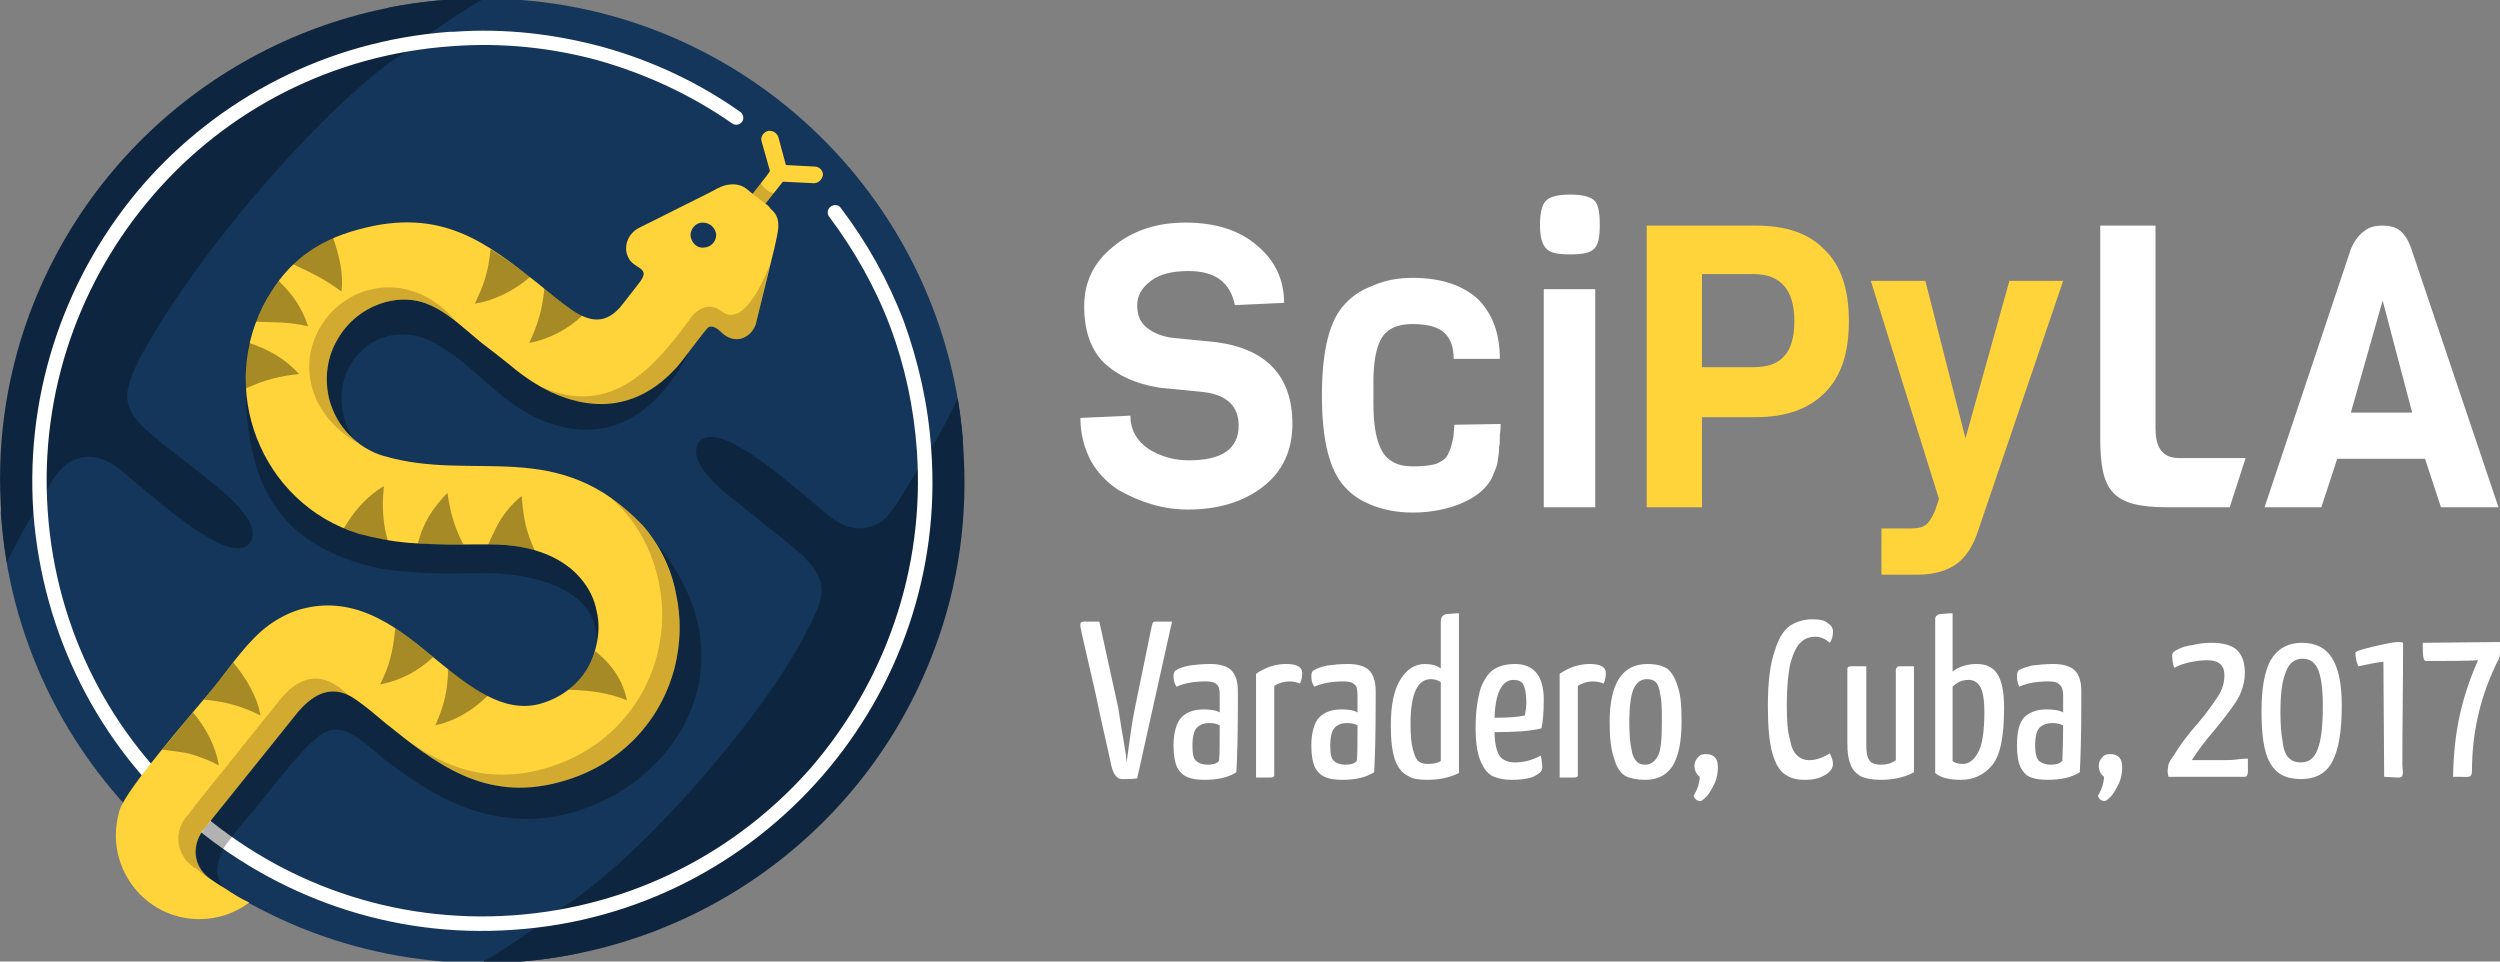 <?xml version="1.0" encoding="UTF-8"?>
<!DOCTYPE svg PUBLIC "-//W3C//DTD SVG 1.1//EN" "http://www.w3.org/Graphics/SVG/1.1/DTD/svg11.dtd">
<!-- Creator: CorelDRAW X7 -->
<svg xmlns="http://www.w3.org/2000/svg" xml:space="preserve" width="33.02mm" height="12.7mm" version="1.1" style="shape-rendering:geometricPrecision; text-rendering:geometricPrecision; image-rendering:optimizeQuality; fill-rule:evenodd; clip-rule:evenodd"
viewBox="0 0 3302 1270"
 xmlns:xlink="http://www.w3.org/1999/xlink">
 <rect x="0" y="0" width="3302" height="1270" fill="#808080" stroke="none"/>
 <defs>
  <style type="text/css">
   <![CDATA[
    .fil1 {fill:#0E253F}
    .fil0 {fill:#14365B}
    .fil4 {fill:#FFD43B}
    .fil7 {fill:white}
    .fil2 {fill:white;fill-rule:nonzero}
    .fil5 {fill:#1A0000;fill-opacity:0.2}
    .fil3 {fill:black;fill-opacity:0.302}
    .fil6 {fill:black;fill-opacity:0.349}
   ]]>
  </style>
 </defs>
 <g id="Capa_x0020_1">
  <g id="_142100089360">
   <path class="fil0" d="M640 -2c333,1 605,258 632,584l-508 677c-42,9 -85,13 -129,13 -338,-1 -613,-265 -634,-596l512 -666c41,-8 83,-12 127,-12z"/>
   <path class="fil1" d="M568 44c25,-17 48,-33 72,-46 -260,-1 -497,157 -595,401 -34,85 -49,176 -44,267 1,26 4,52 8,77 11,-23 23,-45 35,-65 12,-19 26,-52 44,-65 24,-16 47,-11 69,6 33,26 113,101 154,105 17,2 25,-10 22,-25 -4,-17 -23,-37 -47,-57 -40,-32 -86,-66 -100,-81 -17,-19 -21,-34 -16,-51 6,-28 34,-70 47,-92 10,-16 22,-33 34,-50l0 0c83,-118 213,-257 286,-300l0 0 31 -24z"/>
   <path class="fil1" d="M706 1226c-24,17 -48,33 -71,46 259,1 497,-157 594,-401 33,-82 49,-172 44,-268 -1,-25 -4,-51 -8,-77 -11,23 -22,45 -35,66l-17 27c-12,17 -32,58 -48,69 -23,16 -47,11 -68,-5 -34,-27 -114,-102 -155,-106 -17,-1 -25,11 -22,25 4,17 23,38 48,57 39,32 85,66 99,82 26,28 21,48 4,82 -57,121 -237,323 -334,379l0 0 -31 24z"/>
   <path class="fil2" d="M1095 286c-3,-4 -2,-10 2,-13 4,-3 10,-3 13,1 35,46 63,96 84,151 19,53 32,109 36,169 12,163 -44,316 -144,431 -100,115 -244,192 -407,203 -164,12 -317,-45 -432,-144 -115,-100 -191,-244 -203,-408 -11,-163 45,-316 144,-431 100,-115 243,-191 406,-203l5 0c68,-5 134,3 197,20 65,18 127,47 182,86 4,3 5,9 2,13 -3,4 -9,5 -13,2 -53,-37 -113,-65 -176,-83 -62,-17 -127,-24 -194,-19 -159,11 -298,85 -394,196 -97,112 -151,260 -140,418 11,159 85,298 197,394 111,97 259,151 417,140 159,-11 298,-85 395,-196 96,-112 150,-260 139,-418 -4,-57 -16,-112 -35,-163 -20,-53 -48,-102 -81,-146z"/>
   <path class="fil3" d="M324 510l0 0c2,118 35,198 148,233 22,7 44,11 66,12 43,4 67,2 108,2 63,1 147,23 142,95 1,-4 2,-8 2,-13l0 0 0 -1c0,0 0,-1 0,-2l0 0 0 -1 0 0 0 0c1,-1 1,-2 1,-3l0 0 0 -1 0 0 0 -1 0 0 0 0 0 -2 0 0 0 0 0 0 0 -1 0 0 0 0 0 -1 0 0 0 -1 0 0 0 0 0 -1 0 0 0 -1 0 0 -1 0 0 0 0 -1 0 0 0 -1 0 0 0 -1 0 0 0 0 0 0 0 -1 0 0 0 -1 0 0 0 0 0 -1 0 0 0 0 0 -1 0 0 0 -1 0 0 0 0 0 -1 0 0 -1 -1 0 0 0 -1 0 -1 0 0 0 0 0 -1 0 0 0 0 0 -1 0 0 0 -1 0 0 0 0 0 0 -1 -1 0 -1 0 -1 0 0 0 0 0 -1 0 -1 -1 0 0 -1 0 0 0 -1 0 -1 0 0 0 0 -1 -1 0 -1 0 0 0 -1 -1 -1 0 -1 0 0 0 0 0 0 0 -1 0 0 -1 -1 0 0 0 0 0 0 0 -1 0 -1 -1 0 0 0 0 -1 0 -1 0 -1 -1 0 0 -1 0 -1 -1 0 0 0 0 -1 0 -1 0 0 -1 0 0 -1 0 0c0,0 0,-1 -1,-1l0 0 0 -1 0 -1 -1 0 0 -1 -1 -1 0 0 0 -1 0 0 -1 -1 0 0 0 0 0 -1 -1 -1 0 0 0 0 -1 -1 0 0 0 0 0 0 -1 -1 0 -1 0 0 0 0 0 0 -1 -1 0 0 0 -1 0 0 -1 0 0 0 0 -1 0 0 -1 0 0 0 0 -1 0 0 -1 -1 0 0 0 0 0 0 -1 -1 0 0 0 -1 0 0 -1 0 0 0c0,-1 0,-1 -1,-1l0 0c0,-1 0,-1 -1,-2l0 0c0,0 -1,0 -1,-1l0 0 -1 -1 0 0c0,0 -1,-1 -1,-1l0 0c-1,-1 -1,-1 -1,-1l0 0c-1,-1 -1,-1 -2,-1l0 0c0,-1 0,-1 -1,-2l0 0c0,0 -1,0 -1,-1l0 0c-1,0 -1,0 -1,-1l0 0c-1,0 -1,-1 -2,-1l0 0c0,0 -1,-1 -1,-1l0 0c0,0 -1,-1 -1,-1l0 0c-1,0 -1,-1 -2,-1l0 0c0,0 -1,-1 -1,-1l0 0c-1,0 -1,-1 -2,-1l0 0c0,0 -1,-1 -1,-1l0 0c-1,0 -1,-1 -2,-1l0 0c0,0 -1,-1 -1,-1l0 0c-1,0 -1,-1 -2,-1l0 0c0,0 -1,-1 -1,-1l0 0c-1,0 -1,-1 -2,-1l0 0c0,0 -1,-1 -1,-1l0 0c-1,0 -1,0 -2,-1l0 0c-1,0 -1,0 -2,-1l0 0c0,0 -1,0 -1,0l0 0c-1,-1 -1,-1 -2,-1l0 0c-1,-1 -1,-1 -2,-1l0 0c0,0 -1,-1 -2,-1l0 0c0,0 -1,0 -1,-1l0 0c-1,0 -2,0 -2,0l0 0c-1,-1 -1,-1 -2,-1l0 0c-1,0 -1,-1 -2,-1l0 0c-1,0 -1,0 -2,-1l0 0c0,0 -1,0 -2,0l0 0c0,-1 -1,-1 -2,-1l0 0 -2 -1 0 0c0,0 -1,0 -2,0l0 0c0,-1 -1,-1 -2,-1l0 0c0,0 -1,0 -2,-1l0 0c-1,0 -1,0 -2,0l0 0c-1,0 -1,0 -2,-1l0 0c-1,0 -1,0 -2,0l0 0c-1,0 -2,0 -2,-1l0 0c-1,0 -2,0 -3,0l0 0c0,0 -1,0 -2,-1l0 0 -2 0 0 0c-1,0 -2,0 -2,0l0 0c-1,-1 -2,-1 -3,-1l0 0c0,0 -1,0 -2,0l0 0c-1,0 -2,0 -2,-1l0 0c-1,0 -2,0 -3,0l0 0c0,0 -1,0 -2,0l0 0c-1,0 -2,0 -3,0l0 0 -2 -1 0 0c-1,0 -2,0 -3,0l0 0c0,0 -1,0 -2,0l0 0c-1,0 -2,0 -3,0l0 0c0,0 -1,0 -2,0l0 0c-1,-1 -2,-1 -3,-1l0 0c-1,0 -2,0 -2,0l0 0c-1,0 -2,0 -3,0l0 0c-1,0 -2,0 -3,0l0 0c-1,0 -2,0 -3,0l0 0 -1 0 0 0 -2 0 0 0 -2 0 0 0 -2 0 0 0 -2 0 -2 0 0 0 -1 0 -2 0 0 0 -2 0 -2 0 0 0 -1 0 -2 0 -2 0 -1 0 -2 0 0 0 -1 0 0 0 -2 0 -2 0 0 0 -1 0 0 0 -2 0 0 0 -1 0 -2 0 -1 0 0 0 -2 0 0 0 -2 0 0 0 -1 0 0 0 -2 0 -1 0 -2 0 -1 0 0 0 -2 0 0 0 -1 0 -2 0 0 0 -1 0 0 0 -2 0 0 0 -1 0 -2 0 0 0 -2 0 -1 0 0 0 -2 0 0 0 -1 0 0 0 -2 0 0 0 -2 0 0 0 -1 0 0 0 -2 0 0 0 -1 0 0 0 -2 0 -2 0 0 0 -1 0 0 0 -2 0 0 0 -2 -1 0 0 -2 0 -1 0 0 0 -2 0 0 0 -2 0 0 0 -2 0 0 0 -2 0 0 0 -1 0 -2 0 0 0 -2 0 0 0 -2 -1 0 0 -2 0 0 0 -2 0 0 0 -2 0 0 0 -1 0 0 0 -1 0 0 0 -1 0 0 0 -1 0 0 0 -1 0 0 0 -1 -1 -1 0 0 0 -1 0 0 0 -2 0 0 0 -1 0 -1 0 0 0 -1 0 0 0 -1 0 -1 0 -1 -1 -2 0 0 0 -1 0 0 0 -1 0 -1 0 0 0 -1 0c-1,-1 -2,-1 -3,-1l-1 0 0 0 -1 0 -1 0 0 0 -1 -1 -1 0 -1 0 0 0 -1 0 -2 0 0 0 -1 -1 0 0 -1 0 0 0 -1 0 -1 0 0 0 -1 0 0 0 -1 -1 -1 0 -1 0 0 0 -1 0 0 0 -2 -1 -1 0 -1 0 0 0 -1 0 0 0 -1 -1 -1 0 -1 0 0 0 -1 0 0 0 -1 -1 -1 0 -1 0 -1 0 -1 -1 -1 0 0 0 -1 0 -1 0 -1 -1 -1 0 -1 0 0 0 -1 -1 -1 0 -1 0c-2,-1 -3,-1 -5,-2l-2 -1c-1,0 -3,-1 -4,-1l-1 0c-2,-1 -4,-2 -5,-2l-2 -1c-1,-1 -2,-1 -4,-2l-1 0c-1,-1 -3,-2 -5,-2l-1 -1c-1,-1 -3,-1 -4,-2l-1 -1c-2,0 -3,-1 -5,-2l-1 -1c-1,0 -2,-1 -4,-2l-1 -1c-1,0 -3,-1 -4,-2l-1 -1c-1,-1 -3,-1 -4,-2l-1 -1c-2,-1 -3,-2 -4,-3l-1 0c-1,-1 -2,-2 -4,-3l-1 -1c-1,-1 -2,-2 -3,-3l-1 -1c-2,-1 -3,-2 -4,-3l-1 -1c-1,-1 -2,-2 -3,-2l-1 -1c-2,-2 -3,-3 -4,-4l-1 -1c-1,-1 -2,-2 -3,-3l-1 -1c-1,-1 -2,-2 -3,-3l-1 -1c-1,-1 -2,-2 -3,-3l-1 -1c-1,-2 -2,-3 -3,-4l-1 -1c-1,-1 -2,-2 -3,-3l-1 -2c-1,-1 -1,-2 -2,-3 0,0 -1,0 -1,-1 -1,-1 -2,-2 -3,-4l-1 -1c-1,-1 -1,-2 -2,-3l-1 -1c-1,-2 -1,-3 -2,-4l-1 -2c-1,-1 -1,-2 -2,-3l-1 -2c-1,-1 -2,-2 -2,-4 -1,0 -1,-1 -1,-1 -1,-1 -1,-2 -2,-3l-1 -2c0,-1 -1,-2 -1,-3 -1,-1 -1,-2 -2,-3 0,-1 -1,-2 -1,-3l-1 -2c0,-1 -1,-2 -1,-3 -1,-1 -1,-1 -1,-2 -1,-1 -1,-2 -2,-4 0,0 0,-1 0,-2 -1,-1 -1,-2 -1,-2 -1,-1 -1,-2 -1,-2 -1,-2 -1,-3 -2,-5 0,0 0,-1 0,-2 -1,-1 -1,-2 -1,-2 0,-1 -1,-2 -1,-3 0,-1 -1,-2 -1,-4 0,-1 0,-1 -1,-2 0,-1 0,-2 0,-3 -1,-1 -1,-1 -1,-2 0,-1 -1,-3 -1,-4 0,-1 0,-2 0,-3 -1,-1 -1,-1 -1,-2 0,-1 0,-2 0,-3 -1,-1 -1,-2 -1,-3 0,-1 0,-2 0,-3 -1,-1 -1,-2 -1,-3 0,-1 0,-2 0,-3 0,0 0,-1 0,-2 -1,-1 -1,-2 -1,-3 0,-2 0,-3 0,-4 0,-1 0,-1 0,-2 0,-1 0,-2 0,-3 -1,-1 -1,-2 -1,-2l0 0zm-29 663c-12,-17 -9,-34 0,-52 3,-5 7,-10 11,-15 4,-6 8,-11 13,-17 29,-32 72,-93 100,-115l1 -1 0 0 0 0 0 -1 1 0 0 0 1 -1 0 0 1 0 0 0 0 0 1 -1 0 0 0 0 1 -1 0 0 1 0 0 0 1 -1 0 0 0 0 0 0 1 0c0,0 1,-1 1,-1l0 0 1 0 0 0 1 -1 0 0 0 0 0 0 1 0 0 0 1 0 0 0c0,-1 1,-1 1,-1l0 0 1 0 0 0 1 0 0 0c0,-1 1,-1 2,-1l0 0c1,0 1,0 2,0l0 0 1 0 0 0c8,-1 16,1 24,6l0 0c13,7 26,19 43,33 49,38 121,88 213,77 153,-18 290,-194 142,-367l0 1 1 0 0 0 0 0 0 0 0 0 0 0 0 0 0 0 0 0 0 1 0 0 0 0 0 0 0 0c1,1 1,1 2,2l0 0c6,10 11,20 16,31l0 1c5,11 8,22 11,34l0 0c0,0 0,1 0,2 1,1 1,2 1,3l0 0c0,1 0,2 1,3l0 0c0,1 0,2 0,3l0 0 0 1 0 0c1,1 1,2 1,3l0 0c0,2 0,3 0,5l0 0c1,1 1,3 1,4l0 0c0,1 0,2 0,3l0 0 0 2 0 2 0 0 1 1 0 0c0,1 0,2 0,3l0 0 0 2c0,1 0,2 0,3l0 0c0,1 0,2 0,3l0 0c0,1 0,3 0,4l0 2 0 0 0 1 0 0 0 2 0 1 0 2 0 0 0 1 0 0 0 2 -1 1 0 2 0 1 0 2 0 2 0 1 0 2 -1 1 0 2 0 1 0 2 0 1 -1 2 0 1 0 2 0 0 0 1 0 0 -1 2 0 1 0 2 0 0 0 1 0 0 -1 2 0 0 0 1 0 0 0 2 0 0 -1 1 0 0 0 2 0 0 0 1 0 0 -1 2 0 0c0,1 0,2 -1,3l0 0c0,1 0,2 -1,3l0 0c0,1 0,2 -1,3l0 0c0,2 -1,4 -2,7 0,1 0,2 -1,3 0,1 0,2 -1,3 0,1 -1,2 -1,3 -1,1 -1,2 -1,3 -1,2 -2,4 -3,6 0,1 -1,2 -1,3l0 0c-1,1 -1,2 -2,3 0,1 -1,2 -1,3l0 0c-1,2 -2,4 -4,6 -1,2 -2,4 -3,6l0 0c0,1 -1,2 -2,3l0 0c0,1 -1,2 -1,3 -1,1 -2,2 -2,3 -1,2 -3,4 -4,5 -1,1 -1,2 -2,3l0 0c-1,1 -1,2 -2,3 -1,1 -1,2 -2,3 -1,0 -2,1 -2,2l0 0c-1,1 -2,2 -2,3 -1,1 -2,2 -3,2l0 0c0,1 -1,2 -2,3l0 0c-1,1 -2,2 -2,3 -1,0 -2,1 -3,2l0 0c0,1 -1,2 -2,3l0 0c-1,0 -2,1 -3,2 0,1 -1,2 -2,2 -1,1 -2,2 -3,3 0,1 -1,1 -2,2 -1,1 -2,2 -3,2 -1,1 -2,2 -3,3l0 0c0,0 -1,1 -2,2 -1,1 -2,1 -3,2l0 0c-1,1 -2,1 -3,2 -1,1 -2,2 -3,2 -1,1 -2,2 -3,2 -1,1 -2,2 -3,2l0 0c-1,1 -2,2 -3,2 -1,1 -2,1 -3,2l0 0c-1,1 -2,1 -3,2l0 0c-1,1 -2,1 -3,2 -1,0 -2,1 -3,2 -1,0 -2,1 -3,1l0 0c-2,1 -3,1 -4,2l0 0c-1,1 -2,1 -3,2l0 0c-1,0 -2,1 -3,1 -2,1 -3,1 -4,2l0 0c-1,0 -2,1 -3,1l0 0c-2,1 -3,1 -4,2l0 0c-1,0 -2,1 -3,1l0 0c-2,0 -3,1 -4,1l0 0c-1,1 -2,1 -4,2 -1,0 -2,0 -3,1l0 0c-2,0 -3,1 -4,1l0 0c-1,0 -3,1 -4,1l0 0c-1,0 -2,1 -4,1l0 0c-1,1 -3,1 -4,1l0 0c-2,1 -3,1 -5,1l0 0c-2,1 -3,1 -5,1l0 0c-1,1 -3,1 -4,1l0 0c-2,1 -3,1 -5,1l0 0c-1,0 -3,0 -4,1l0 0c-2,0 -3,0 -4,0l0 0c-2,0 -3,0 -5,1l0 0c-1,0 -3,0 -4,0 -1,0 -3,0 -4,0 -2,0 -3,0 -5,0 -1,0 -2,0 -4,0 -1,0 -2,0 -4,0 -1,0 -3,0 -4,0 -1,0 -3,0 -4,0 -1,0 -3,0 -4,0 -1,-1 -3,-1 -4,-1 -1,0 -3,0 -4,0l0 0c-1,-1 -2,-1 -4,-1l0 0c-1,0 -2,0 -4,-1 -1,0 -2,0 -3,0 -2,-1 -3,-1 -4,-1 -1,0 -3,-1 -4,-1 -1,0 -2,-1 -4,-1l0 0c-1,0 -2,-1 -3,-1 -1,0 -3,-1 -4,-1 -1,-1 -2,-1 -4,-1 -1,-1 -2,-1 -3,-2 -1,0 -2,-1 -4,-1 -1,0 -2,-1 -3,-1 -1,-1 -3,-1 -4,-2 -1,0 -2,-1 -3,-1 -1,-1 -2,-1 -4,-2l0 0c-1,0 -2,-1 -3,-2 -1,0 -2,-1 -3,-1 -2,-1 -3,-1 -4,-2l0 0c-1,-1 -2,-1 -3,-2l0 0c-1,0 -2,-1 -3,-2l0 0c-2,0 -3,-1 -4,-1 -1,-1 -2,-2 -3,-2 -1,-1 -2,-2 -3,-2 -1,-1 -2,-2 -4,-2 -2,-2 -4,-3 -6,-4 -1,-1 -2,-2 -3,-2 -1,-1 -2,-2 -3,-3l0 0c-1,0 -2,-1 -4,-2 -1,-1 -2,-1 -3,-2l0 0c-1,-1 -2,-2 -3,-2l0 0c-1,-1 -2,-2 -3,-3l0 0c-1,0 -2,-1 -3,-2l0 0c-2,-1 -4,-3 -6,-4l-3 -3 0 0c-3,-2 -6,-5 -9,-7l0 0c-2,-2 -4,-3 -6,-5l-1 0c-2,-1 -4,-3 -6,-5l0 0c-3,-2 -6,-5 -9,-7l-2 -2 0 0 -3 -3 0 0c-30,-26 -61,-59 -99,-21l-1 1 0 0c-1,1 -1,1 -2,1l0 0 -1 1 0 0 -1 1 0 0 -1 1 0 0 -1 2 0 0 -1 1 0 0 -1 1 0 0 -1 1 0 0 -1 1 0 0 -1 1 0 0 -13 17 0 0 -102 127 -1 1 -6 7c-2,3 -3,5 -5,7 -1,1 -1,2 -2,4 0,0 0,0 0,0 0,0 0,0 0,0 -8,16 -6,34 5,48l13 12 13 9zm171 -594c-49,-85 31,-170 110,-125 46,26 79,69 121,92 63,34 150,42 215,-84l0 0 0 0 -1 1 0 0 0 0 0 1 -1 0 0 1 0 0 -1 0 0 1 0 0 -1 1 0 0 0 0 -1 1 0 0 0 1 -1 0 0 0 0 1 -2 2 0 1 0 0 -1 0 -1 1 0 1 0 0 0 0 -1 1 0 0 0 0 0 1 -1 0 0 0 0 1 0 0 -1 0 0 1 0 0 0 0 -1 0 0 1 0 0 0 0 -1 1 0 0 0 0 0 0 0 0 -1 1 0 0 0 0 0 1 0 0 -1 0 0 0 0 1 0 0 0 0 0 0 -1 0 0 0 0 1 0 0 0 0 0 0 -1 1 0 0 0 0 0 0 0 0 0 0 -1 1 0 0 0 0 0 0 0 0 0 0 0 0 0 0 -1 1c-67,61 -136,50 -202,6 -1,-1 -2,-1 -3,-2 -7,-5 -12,-10 -16,-14 -9,-7 -16,-12 -27,-20 -3,-3 -5,-5 -8,-7l0 0c-39,-31 -68,-62 -116,-54l0 0c-1,0 -1,1 -2,1l-1 0c0,0 -1,0 -2,0l-1 1 -1 0c-1,0 -2,0 -3,0l-1 1 -1 0 -2 1 -1 0 -1 0 -1 1 -2 0 -1 1 -1 0 -1 1 -2 0 -1 1 -1 0 -1 1 -1 0 -2 1 -1 1 -1 0 -1 1 -1 0 -1 1 -1 1 -2 0 -1 1 -1 1 -1 0 -1 1 0 0 -1 1 -1 1 -1 0 0 0 -1 1 0 0 -1 1 -1 1 -1 0 0 0 -1 1 0 0 -1 1 -1 1 -1 1 -1 1 0 0 -1 0 0 0 -1 1 -1 1 -1 1 0 0 0 1 -1 1 0 0c-2,1 -3,3 -4,5l-1 1 -1 1 0 0 -1 1 -1 1c0,0 -1,1 -1,2 -1,1 -1,2 -2,3l0 0c-1,0 -1,1 -2,2l0 0c0,1 -1,2 -1,3 -1,1 -2,2 -2,3l0 0c-2,4 -4,9 -6,13 0,1 -1,2 -1,2l0 0 0 2 0 0 -1 1c0,1 0,1 0,2l-1 1 0 2 0 0 0 1 -1 1 0 0 0 1 0 1 -1 2 0 0 0 1 0 0 0 1 0 0 0 2 0 0 0 1 -1 1 0 0 0 1 0 0 0 2 0 1 0 1 0 1 0 2 0 1 0 1 0 0 -1 2 0 1 0 1 0 0 0 1 0 0 0 2 0 1 0 0 1 1 0 2 0 0 0 1 0 1 0 2 0 1 0 1 0 2 1 1 0 0 0 1 0 2 0 1 1 1 0 2 0 1 0 1 1 2 0 1 0 1 1 1 0 0 0 1 0 1 1 1 0 1 0 0 0 1 0 0 0 0 1 1 0 1 0 0 0 1 0 0 0 1 0 0 1 0 0 0 0 1 0 0 0 1 1 1 0 0 0 1 0 0 0 0 0 0 1 1 0 0 0 1 0 0 0 1 1 1 0 0 1 1 0 1 0 1 0 0 1 0 0 1 0 0 1 1 0 0 0 1 0 0 1 1 0 0 0 1 1 0 0 1 0 0 0 1 0 0 1 1 0 0 0 0 1 1 0 0 0 1 0 0 1 0 0 1 0 0 1 1 0 0 0 0 1 1 0 0 0 1 0 0 1 0 0 1 1 1 0 0 0 0 1 1 0 1 0 0 1 0 0 1 0 0 1 1 0 0 1 1 0 0 1 1 0 1 1 0 1 1 0 0 0 1 0 0 0 0 0 0 0 0 0 0 1 0 0 0 0 0 0 1 0 0 0 0 0 0 0 0 0 0 1 0 0 0 0 0 0 0 0 1 0 0 0 0 0 0 0 0 0 0 1 0 0 0 0 0 0 0 0 0 0 0 0 0 0 0 0 0 0 1 0 0 0 0 0 0 0 0 0 0 1 0 0 0 0 0 0 0 0 0 0 0 0 0 0 0 0 0 0 1 0 0 0 0 0 0 0 0 0 0 1 0 0 0 0 0 0 0z"/>
   <path class="fil4" d="M279 1162c-25,-17 -27,-47 -8,-69l122 -152c22,-26 47,-38 77,-17 13,9 26,20 39,31 65,52 130,105 230,78 82,-22 134,-82 152,-151 8,-32 9,-65 2,-97 -6,-33 -21,-64 -44,-91 -113,-119 -222,-56 -343,-92 -17,-5 -33,-15 -45,-28 -12,-12 -21,-28 -26,-46 -7,-28 -3,-57 11,-80 13,-23 35,-41 63,-49 55,-14 85,19 126,53 13,10 30,23 47,37 68,54 148,65 209,-1 7,-6 41,-54 45,-56 6,-3 14,4 18,8 15,14 36,9 44,-11l25 -102c4,-20 11,-38 -5,-51 -2,-3 -4,-5 -7,-7l23 -29 41 2c6,0 11,-5 12,-11 0,-6 -5,-11 -11,-11l-38 -2 -10 -37c-2,-6 -8,-9 -14,-8 -6,2 -10,8 -8,14l11 39 -5 7 0 0 -18 23c-2,-2 -4,-3 -6,-5 -9,-8 -20,-9 -31,-6 -7,2 -13,6 -19,9l-94 47c-16,8 -23,29 -11,44 10,11 26,10 11,29l-21 27c-22,29 -44,24 -67,9 -16,-11 -31,-24 -46,-36 -67,-53 -127,-101 -236,-71 -57,15 -94,44 -121,91 -68,118 -9,271 121,311 22,6 43,10 66,12 43,3 67,2 107,2 59,0 98,19 120,45 11,13 18,27 21,43 4,16 3,32 -1,48 -8,34 -34,64 -75,75 -48,12 -92,-23 -135,-58 -24,-20 -49,-41 -77,-55 -29,-15 -60,-21 -91,-15 -18,3 -36,11 -53,23 -29,21 -51,55 -73,82 -25,31 -116,134 -125,163 -3,10 -5,22 -5,33 0,61 49,111 110,111 25,0 47,-8 65,-21l0 0 1 -1 0 0c-13,-6 -19,-10 -31,-18 -7,-4 -13,-8 -19,-12zm650 -835c-9,1 -16,-7 -17,-16 0,-9 7,-17 16,-17 10,0 17,7 18,16 0,9 -7,17 -17,17z"/>
   <path class="fil5" d="M716 1016c-72,19 -126,-2 -175,-36 55,42 114,75 198,53 82,-22 134,-82 152,-151 8,-32 9,-65 2,-97 -5,-25 -15,-49 -30,-72 -4,-6 -9,-12 -14,-19 -14,-16 -30,-30 -49,-42 10,8 18,16 26,25 23,27 37,58 44,91 7,32 6,65 -2,97 -18,69 -70,129 -152,151zm197 -597c-48,66 -105,133 -198,92 24,14 50,22 75,22 36,1 71,-12 101,-45 0,0 0,0 0,0 0,0 0,0 0,0 0,0 0,0 0,0 3,-3 12,-14 20,-25 11,-14 23,-30 25,-31 6,-3 13,4 18,8 15,14 36,9 44,-11l19 -80c1,-3 -31,89 -64,62 -13,-10 -28,-7 -40,8zm-478 109c-7,-28 -3,-57 11,-80 13,-23 35,-41 63,-49 39,-10 66,4 93,25 -59,-69 -143,-50 -177,5 -30,46 -22,115 47,156 -2,-2 -4,-4 -6,-6 -2,-1 -3,-3 -5,-5 -12,-12 -21,-28 -26,-46zm570 -287l-11 15 17 13 12 -14c-5,1 -16,-7 -18,-14zm-739 859c1,-2 3,-4 5,-6l6 -8 116 -145c20,-24 44,-37 71,-20 -6,-5 -11,-9 -17,-14 -30,-21 -56,-9 -77,17l-114 142 -8 11c-1,1 -2,2 -3,3 -14,19 -12,42 3,59 3,2 5,4 8,7 1,0 2,1 3,1 5,4 11,9 17,13 -19,-16 -23,-40 -10,-60z"/>
   <path class="fil6" d="M387 349c28,13 42,20 64,36 3,-24 -3,-47 -11,-71 -21,9 -38,21 -53,35zm312 104c26,-5 51,-18 70,-36 0,0 0,0 0,0 -4,-2 -8,-4 -13,-7 -13,-9 -25,-19 -37,-29 -3,30 -9,48 -20,72zm-52 266c23,0 42,3 59,8 -1,-4 -3,-7 -4,-10 -9,-22 -11,-39 -13,-62 -16,13 -29,30 -37,49 -3,5 -5,10 -7,15 1,0 2,0 2,0zm-95 -1c23,1 41,1 60,1 -12,-23 -17,-41 -21,-68 -19,19 -33,41 -39,67zm-78 -13c13,4 26,7 38,9 -1,-5 -2,-9 -3,-13 -4,-21 -4,-38 -2,-59 -20,12 -36,29 -48,48 -2,3 -3,5 -5,8 7,2 13,5 20,7zm-149 -192c26,-12 44,-16 70,-19 -18,-20 -41,-33 -66,-41 -4,19 -5,38 -5,57 0,1 1,2 1,3zm13 -88c28,1 43,0 69,6 -8,-24 -20,-42 -39,-60 -5,7 -11,15 -15,23 -6,11 -11,21 -15,31zm-49 586c-4,-26 -18,-51 -34,-70 -14,16 -27,33 -41,49 13,2 27,3 38,6 13,4 24,8 37,15zm-20 -87l14 -17c8,-10 17,-21 25,-32 16,19 32,45 36,70 -24,-12 -44,-18 -75,-21zm253 -94c-3,32 -8,50 -20,74 27,-5 51,-18 70,-36 -16,-13 -32,-27 -50,-38l0 0zm70 54c-1,31 -6,49 -17,74 27,-6 50,-20 69,-39 -18,-9 -35,-22 -52,-35zm194 -24c-6,19 -18,37 -35,51 30,1 53,4 77,14 -5,-26 -20,-48 -42,-65zm-159 -459c27,-4 53,-18 73,-35 -17,-13 -34,-26 -52,-37 -3,30 -9,48 -21,72z"/>
   <path class="fil7" d="M1707 560c0,35 -13,63 -39,83 -26,20 -59,30 -99,30 -32,0 -62,-9 -92,-26 -14,-9 -27,-22 -36,-38 -9,-17 -14,-36 -14,-57l66 -3c0,18 8,33 24,44 16,10 34,15 53,15 44,0 66,-15 66,-46 0,-25 -15,-40 -45,-44l-60 -6c-31,-5 -55,-16 -73,-33 -17,-17 -26,-42 -26,-74 0,-32 12,-58 38,-79 25,-21 57,-32 96,-32 39,0 71,10 94,30 24,20 36,45 36,76l-65 3c-6,-30 -26,-45 -61,-45 -22,0 -38,4 -50,13 -12,9 -18,20 -18,32 0,13 4,23 13,30 9,7 19,11 32,13l60 6c66,9 100,45 100,108zm1238 110l-82 0c-73,0 -89,-21 -89,-91l0 -281 73 0 0 268c0,22 7,39 31,39l88 0 -21 65zm355 0l-76 0 -21 -64 -116 0 -21 64 -75 0 114 -341c5,-12 12,-20 18,-24 6,-5 14,-7 24,-7 9,0 17,2 22,6 6,4 12,13 16,25l115 341zm-114 -125l-39 -148 -42 148 81 0zm-1265 16l61 -1c0,3 0,8 -1,15 0,8 0,13 -1,15 0,3 0,7 -1,13 -1,5 -1,9 -2,12 -1,2 -2,6 -4,10 -6,18 -23,33 -51,43 -18,6 -36,9 -56,9 -19,0 -36,-3 -52,-9 -16,-6 -28,-14 -37,-24 -21,-22 -31,-62 -31,-122 0,-59 10,-100 31,-121 9,-10 21,-18 37,-24 16,-7 33,-10 52,-10 38,0 66,10 86,28 19,19 29,45 29,79l-61 0c0,-15 -4,-27 -12,-34 -8,-8 -22,-12 -43,-12 -20,0 -34,7 -41,20 -7,13 -10,32 -10,58l0 27c0,41 8,67 24,76 7,5 17,7 29,7 12,0 21,-1 29,-3 7,-3 13,-6 16,-12 3,-6 5,-11 6,-17 2,-5 2,-13 3,-23zm153 -304c16,0 27,3 32,8 5,5 7,16 7,32 0,16 -2,27 -8,32 -5,5 -15,7 -31,7 -17,0 -27,-2 -32,-8 -5,-5 -8,-15 -8,-31 0,-17 3,-27 8,-32 5,-5 15,-8 32,-8zm33 413l-68 0 0 -288 68 0 0 288z"/>
   <path class="fil4" d="M2410 330c22,21 32,53 32,94 0,42 -10,73 -32,95 -21,21 -51,32 -91,32l-71 0 0 119 -73 0 0 -372 144 0c40,0 70,10 91,32zm-40 94c0,-41 -18,-62 -54,-62l-68 0 0 123 68 0c17,0 31,-4 40,-14 9,-9 14,-25 14,-47zm355 -53l-113 332c-5,15 -12,27 -21,36 -13,13 -33,20 -58,20l-48 0 0 -61 37 0c10,0 17,-1 22,-5 4,-3 8,-10 12,-19l5 -15 -90 -288 72 0 53 208 58 -208 71 0z"/>
   <path class="fil7" d="M2864 1026c0,-2 -1,-4 -1,-7 0,-4 1,-7 1,-9 1,-3 3,-7 7,-12 7,-12 18,-27 33,-44 12,-14 20,-26 26,-35 5,-8 8,-17 8,-27 0,-13 -7,-20 -23,-20 -7,0 -15,1 -24,3 -8,2 -14,4 -19,7 -2,-4 -3,-10 -3,-17 0,-2 2,-5 7,-7 5,-3 12,-5 20,-6 8,-2 16,-3 25,-3 17,0 28,4 34,10 7,7 10,17 10,30 0,9 -2,17 -5,25 -3,8 -8,15 -13,22 -5,7 -12,16 -21,27 -14,16 -24,30 -31,41l40 0c6,0 13,0 20,-1 7,-1 12,-1 14,-1 0,9 0,16 0,19 -1,4 -2,5 -5,5l-100 0zm-1362 2c-5,1 -12,1 -20,1 -6,0 -11,-5 -14,-17 -4,-20 -12,-52 -21,-96 -10,-44 -17,-73 -20,-88l0 -4c0,-2 2,-3 5,-3l20 0 25 114c2,13 5,33 10,61l1 11c4,-29 7,-53 11,-72l22 -107c1,-3 1,-5 2,-6 1,-1 2,-1 4,-1l21 0 -46 207zm133 -100c0,44 -1,74 -2,92 -11,7 -25,10 -42,10 -9,0 -16,-1 -21,-3 -6,-2 -11,-6 -15,-13 -3,-6 -5,-16 -5,-29 0,-18 4,-31 11,-38 7,-7 17,-10 29,-10 9,0 16,1 21,4l0 -23c0,-7 -1,-12 -4,-14 -3,-3 -8,-4 -14,-4 -15,0 -28,2 -39,7 -3,-4 -4,-9 -4,-14 0,-4 1,-7 4,-8 2,-2 8,-4 17,-6 8,-1 17,-2 28,-2 12,0 22,3 27,8 6,6 9,15 9,28l0 15zm-24 30c-4,-2 -8,-3 -14,-3 -7,0 -12,2 -16,6 -4,4 -6,12 -6,24 0,10 1,17 5,20 3,3 8,5 15,5 6,0 12,-1 15,-5 1,-6 1,-22 1,-47zm48 -68c13,-9 26,-13 40,-13 14,0 21,4 21,12 0,5 -1,10 -3,14 -4,-2 -9,-3 -14,-3 -7,0 -14,2 -20,6l0 117c0,1 0,3 -1,3 -1,1 -3,1 -7,1 -4,0 -9,0 -16,0l0 -137zm158 38c0,44 -1,74 -2,92 -11,7 -25,10 -42,10 -9,0 -16,-1 -21,-3 -6,-2 -11,-6 -15,-13 -3,-6 -5,-16 -5,-29 0,-18 4,-31 11,-38 7,-7 17,-10 29,-10 9,0 16,1 21,4l0 -23c0,-7 -1,-12 -4,-14 -3,-3 -8,-4 -14,-4 -15,0 -28,2 -39,7 -3,-4 -4,-9 -4,-14 0,-4 1,-7 4,-8 3,-2 8,-4 17,-6 8,-1 17,-2 28,-2 12,0 22,3 27,8 6,6 9,15 9,28l0 15zm-24 30c-4,-2 -8,-3 -14,-3 -7,0 -12,2 -16,6 -4,4 -6,12 -6,24 0,10 1,17 5,20 3,3 8,5 15,5 6,0 12,-1 15,-5 1,-6 1,-22 1,-47zm110 -137c0,-3 1,-6 2,-7 2,-2 4,-3 7,-3 3,0 8,-1 15,-1l0 211c-12,6 -26,9 -42,9 -10,0 -19,-1 -25,-5 -7,-3 -13,-10 -17,-20 -4,-11 -6,-26 -6,-46 0,-28 4,-48 13,-62 8,-13 19,-20 32,-20 9,0 16,2 21,6l0 -62zm0 80c-3,-2 -7,-4 -13,-4 -18,0 -27,20 -27,59 0,15 1,26 3,33 2,8 4,13 7,16 3,3 8,4 13,4 7,0 13,-1 17,-4l0 -104zm98 106c12,0 23,-3 34,-9 1,4 2,10 2,16 0,5 -4,8 -12,12 -8,3 -17,4 -29,4 -10,0 -18,-2 -25,-5 -7,-4 -12,-11 -16,-21 -4,-10 -6,-24 -6,-43 0,-23 3,-40 7,-53 5,-12 11,-21 19,-25 7,-4 16,-6 26,-6 25,0 38,16 38,47 0,16 -1,29 -3,38 -16,4 -37,5 -62,5 0,15 3,26 7,32 4,5 11,8 20,8zm-2 -109c-15,0 -24,17 -25,50 18,0 31,-1 40,-3 1,-5 2,-11 2,-18 0,-11 -2,-19 -4,-23 -2,-4 -7,-6 -13,-6zm61 -8c13,-9 26,-13 40,-13 14,0 21,4 21,12 0,5 -1,10 -3,14 -4,-2 -9,-3 -14,-3 -7,0 -14,2 -20,6l0 117c0,1 0,3 -1,3 -1,1 -3,1 -7,1 -4,0 -9,0 -16,0l0 -137zm66 64c0,-52 17,-77 50,-77 11,0 19,2 26,6 6,5 11,13 14,24 4,11 5,26 5,46 0,27 -4,46 -12,59 -8,12 -20,18 -36,18 -11,0 -20,-2 -26,-5 -7,-4 -12,-12 -15,-23 -4,-11 -6,-27 -6,-48zm26 0c0,16 1,28 3,36 1,8 4,13 7,16 3,3 6,4 11,4 7,0 13,-4 17,-12 4,-8 5,-23 5,-45 0,-15 0,-27 -2,-35 -1,-8 -3,-14 -6,-17 -3,-3 -7,-4 -12,-4 -7,0 -13,4 -17,12 -4,9 -6,24 -6,45zm86 57c0,-4 2,-8 5,-11 2,-3 6,-4 10,-4 11,0 16,6 16,17 0,7 -1,14 -4,21 -3,6 -6,12 -10,17 -4,4 -7,7 -9,7 -5,0 -8,-3 -9,-7 3,-5 5,-10 6,-13 1,-4 2,-8 2,-12 -4,-3 -7,-8 -7,-15zm155 -193c10,0 17,1 21,5 5,3 7,7 7,11 0,5 -1,10 -4,15 -6,-5 -12,-8 -19,-8 -7,0 -14,2 -19,7 -6,5 -10,14 -14,27 -3,13 -5,32 -5,56 0,20 1,35 4,45 2,11 5,18 10,22 4,4 9,6 16,6 5,0 10,-1 15,-3 5,-2 9,-4 12,-6 2,5 4,9 4,14 0,6 -4,11 -11,15 -7,4 -15,6 -26,6 -11,0 -19,-2 -26,-7 -7,-4 -13,-14 -17,-28 -4,-14 -6,-35 -6,-62 0,-32 3,-56 9,-73 5,-17 12,-28 21,-34 8,-5 18,-8 28,-8zm135 202c-13,7 -28,10 -44,10 -12,0 -21,-2 -27,-5 -6,-4 -11,-9 -13,-16 -3,-7 -4,-16 -4,-28l0 -96c0,-2 0,-3 1,-4 1,-1 3,-1 7,-1 4,0 10,0 17,0l0 103c0,10 1,17 4,21 2,4 8,6 16,6 7,0 14,-2 19,-6l0 -119c0,-2 1,-3 2,-4 0,-1 3,-1 6,-1 4,0 10,0 16,0l0 140zm28 -199c0,-3 0,-6 1,-7 2,-2 4,-3 7,-3 3,0 8,-1 15,-1l0 77c9,-7 20,-10 32,-10 12,0 21,4 27,13 6,9 9,24 9,45 0,38 -5,63 -16,76 -11,13 -25,19 -41,19 -16,0 -27,-3 -34,-9l0 -200zm23 184c3,3 8,4 14,4 7,0 14,-5 19,-14 6,-10 9,-28 9,-55 0,-15 -2,-26 -5,-32 -4,-7 -9,-10 -16,-10 -8,0 -15,3 -21,9l0 98zm170 -77c0,44 -1,74 -2,92 -11,7 -25,10 -43,10 -8,0 -15,-1 -21,-3 -6,-2 -10,-6 -14,-13 -3,-6 -5,-16 -5,-29 0,-18 3,-31 10,-38 8,-7 17,-10 29,-10 9,0 17,1 22,4l0 -23c0,-7 -2,-12 -5,-14 -3,-3 -7,-4 -14,-4 -15,0 -28,2 -39,7 -2,-4 -3,-9 -3,-14 0,-4 1,-7 3,-8 3,-2 9,-4 17,-6 9,-1 18,-2 28,-2 13,0 22,3 28,8 6,6 9,15 9,28l0 15zm-24 30c-4,-2 -9,-3 -14,-3 -7,0 -13,2 -17,6 -4,4 -6,12 -6,24 0,10 2,17 5,20 4,3 9,5 15,5 7,0 12,-1 16,-5 0,-6 1,-22 1,-47zm47 53c0,-4 2,-8 5,-11 2,-3 6,-4 10,-4 11,0 16,6 16,17 0,7 -1,14 -4,21 -3,6 -6,12 -10,17 -4,4 -7,7 -9,7 -5,0 -8,-3 -9,-7 3,-5 5,-10 6,-13 1,-4 2,-8 2,-12 -4,-3 -7,-8 -7,-15zm215 -72c0,-30 4,-52 12,-67 9,-15 23,-23 41,-23 19,0 32,7 40,20 9,14 13,35 13,63 0,33 -4,58 -12,73 -8,16 -22,24 -42,24 -20,0 -33,-7 -41,-22 -8,-14 -11,-37 -11,-68zm25 2c0,16 1,29 3,39 1,10 4,17 8,21 4,4 9,6 16,6 11,0 18,-6 22,-17 5,-12 7,-32 7,-58 0,-21 -2,-37 -6,-47 -4,-10 -11,-15 -21,-15 -10,0 -18,6 -22,18 -5,12 -7,29 -7,53zm136 -67c-10,1 -23,4 -33,6 -2,-4 -4,-11 -4,-18 0,-1 4,-3 12,-5 7,-2 16,-4 25,-6 9,-2 16,-3 19,-3 3,0 5,0 7,1 0,53 -1,108 -1,161 0,3 2,14 -1,16 0,0 -2,1 -3,1 -6,0 -17,-1 -20,-1l-1 -152zm154 -26c0,3 0,6 0,9 0,5 0,10 -1,12 -24,47 -36,96 -36,149 0,10 -5,8 -15,8 -4,0 -5,0 -10,0 1,-56 10,-102 33,-154 -15,1 -39,1 -69,1 -4,0 -4,-10 -4,-24l102 -1z"/>
  </g>
 </g>
</svg>
